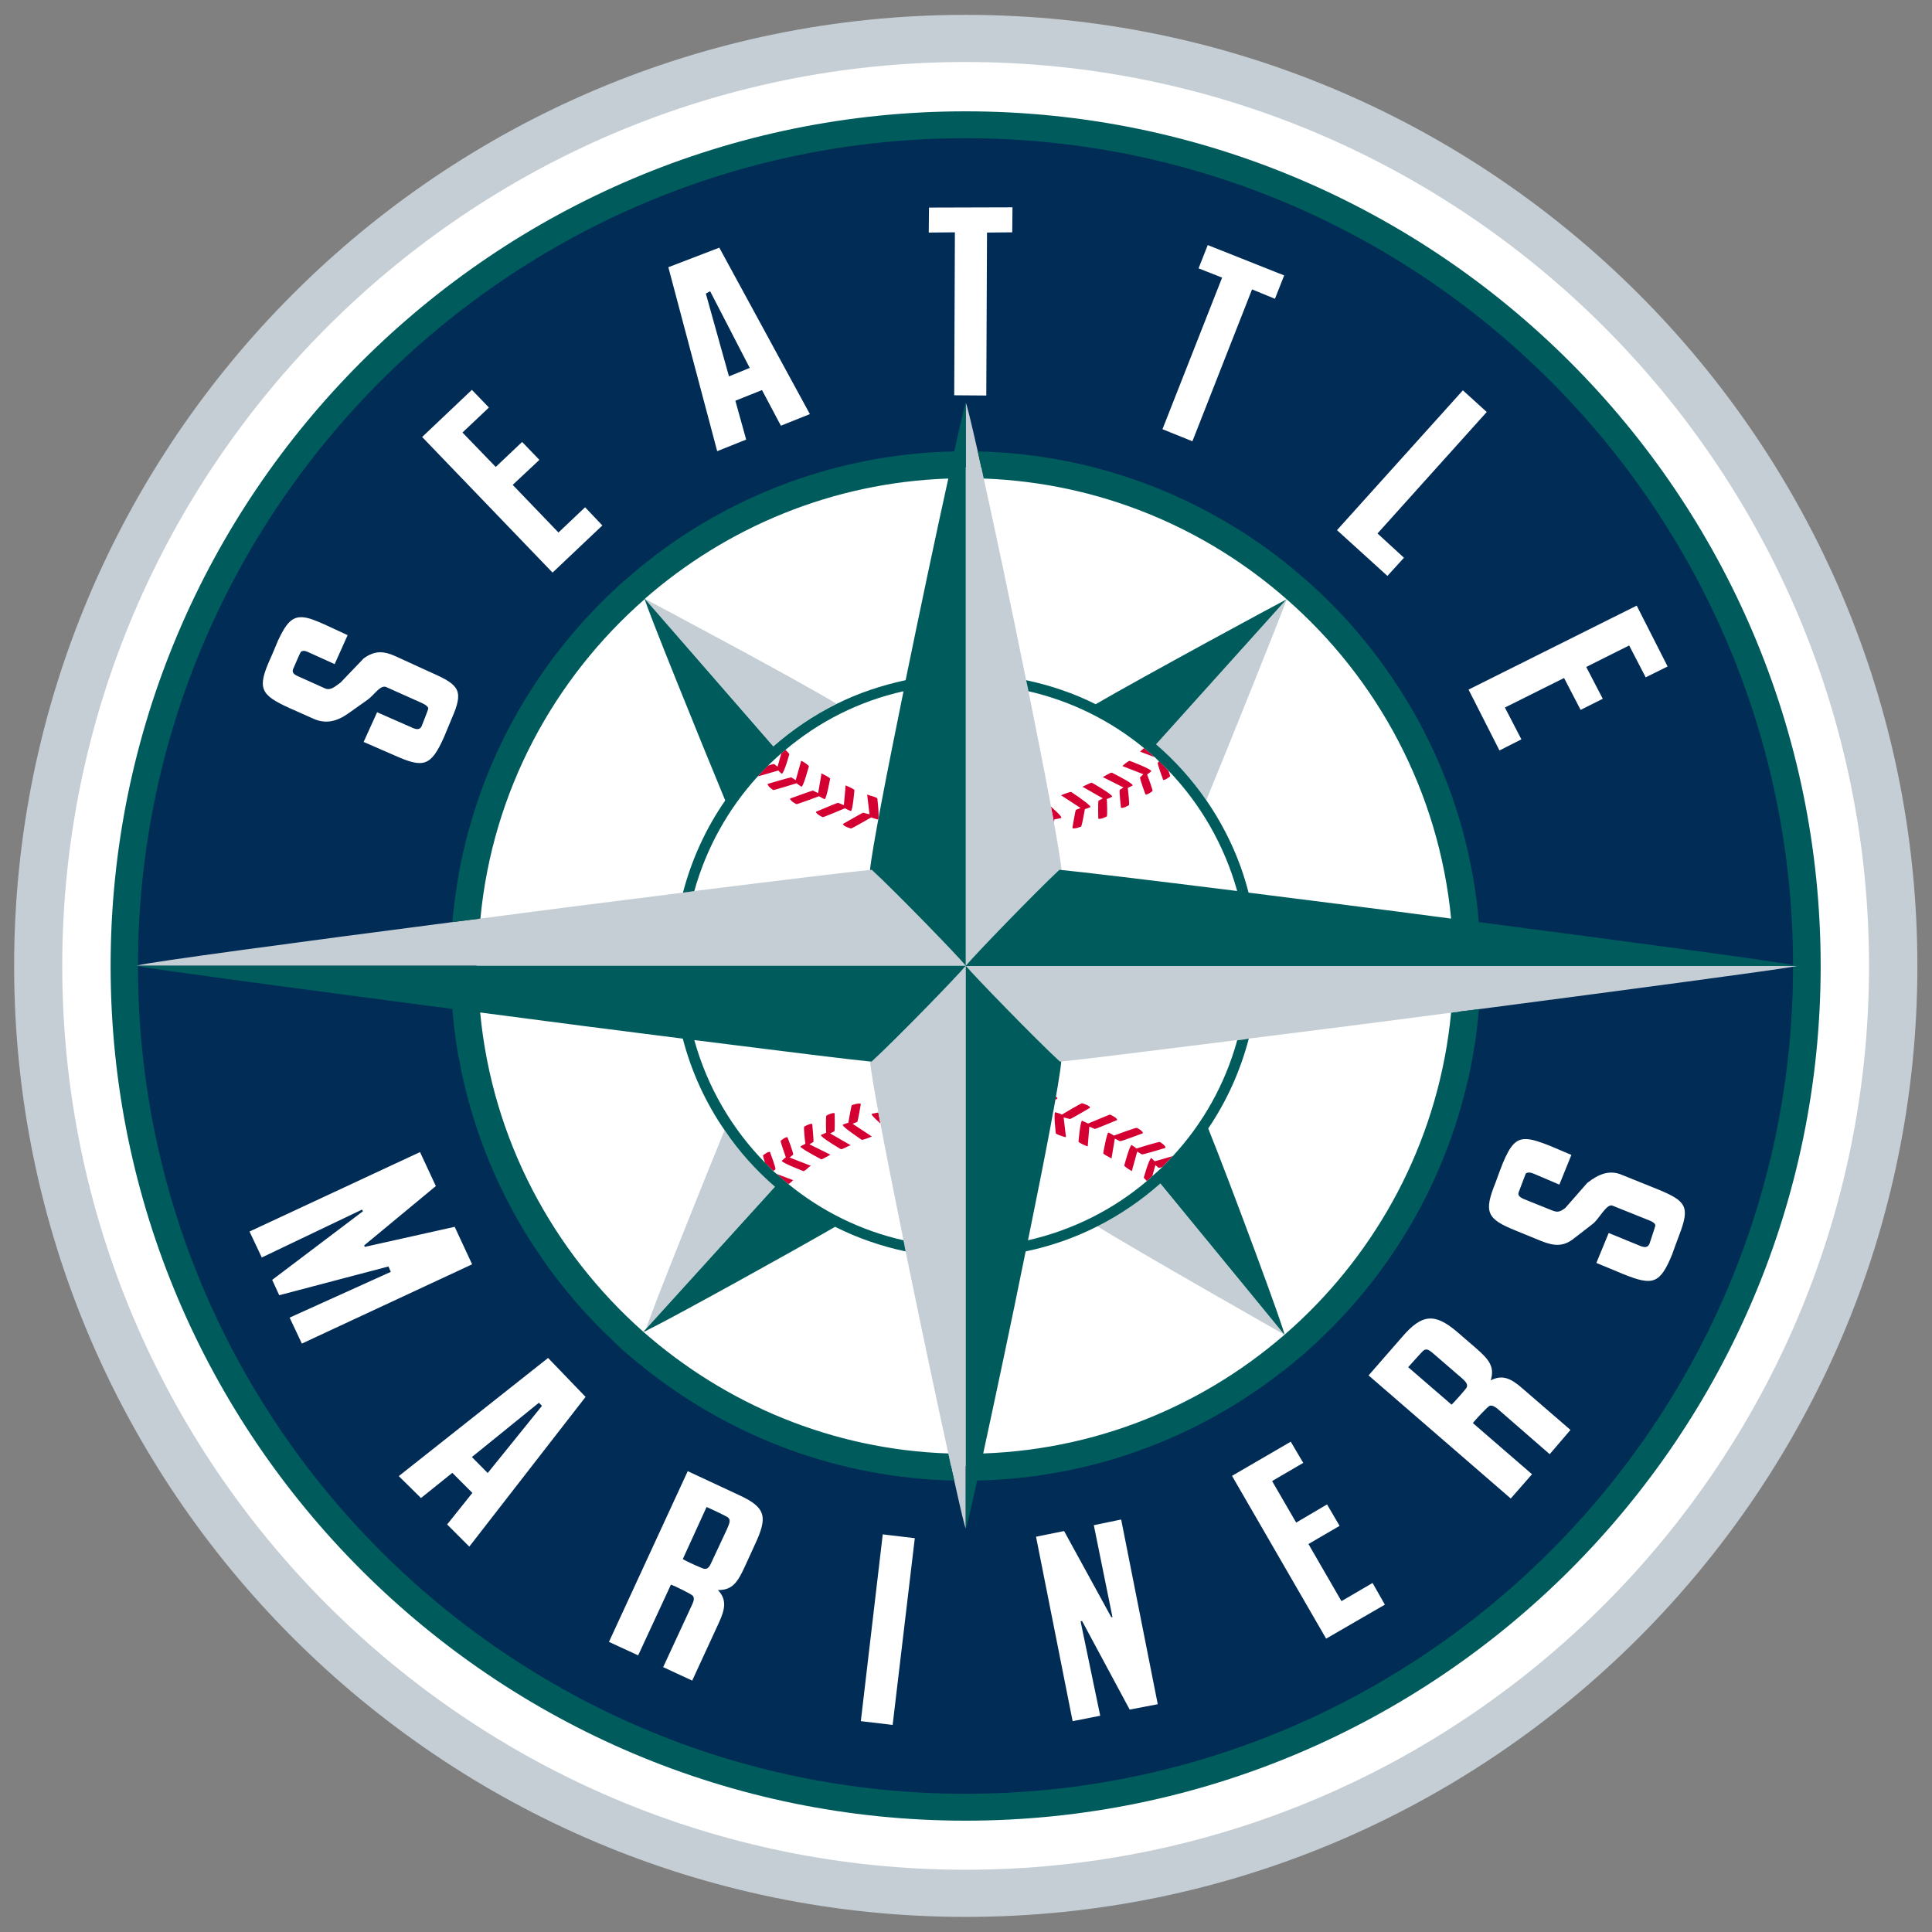 <?xml version="1.0" encoding="UTF-8"?>
<svg xmlns="http://www.w3.org/2000/svg" xmlns:xlink="http://www.w3.org/1999/xlink" width="32px" height="32px" viewBox="0 0 32 32" version="1.1">
<rect x="0" y="0" width="32" height="32" fill="#808080" stroke="none"/>
<g id="surface1">
<path style=" stroke:none;fill-rule:nonzero;fill:rgb(76.863%,80.784%,83.137%);fill-opacity:1;" d="M 0.234 16 C 0.234 24.684 7.305 31.75 15.996 31.75 C 24.688 31.75 31.758 24.684 31.758 16 C 31.758 7.312 24.688 0.246 15.996 0.246 C 7.305 0.246 0.234 7.312 0.234 16 "/>
<path style=" stroke:none;fill-rule:nonzero;fill:rgb(100%,100%,100%);fill-opacity:1;" d="M 1.031 16 C 1.031 7.742 7.742 1.027 15.992 1.027 C 24.246 1.027 30.957 7.742 30.957 16 C 30.957 24.254 24.246 30.969 15.992 30.969 C 7.742 30.969 1.031 24.254 1.031 16 "/>
<path style=" stroke:none;fill-rule:nonzero;fill:rgb(0%,36.078%,36.078%);fill-opacity:1;" d="M 15.992 1.844 C 8.184 1.844 1.832 8.191 1.832 16 C 1.832 23.805 8.184 30.156 15.992 30.156 C 23.801 30.156 30.156 23.805 30.156 16 C 30.156 8.191 23.801 1.844 15.992 1.844 "/>
<path style=" stroke:none;fill-rule:nonzero;fill:rgb(0%,17.255%,33.725%);fill-opacity:1;" d="M 15.992 29.711 C 8.438 29.711 2.285 23.562 2.285 16 C 2.285 8.441 8.438 2.289 15.992 2.289 C 23.551 2.289 29.699 8.441 29.699 16 C 29.699 23.562 23.551 29.711 15.992 29.711 "/>
<path style=" stroke:none;fill-rule:nonzero;fill:rgb(100%,100%,100%);fill-opacity:1;" d="M 16.77 3.434 L 15.387 3.438 L 15.383 3.852 L 15.816 3.848 L 15.805 6.547 L 16.336 6.551 L 16.348 3.852 L 16.766 3.848 Z M 20.004 4.059 L 19.852 4.445 L 20.242 4.598 L 19.254 7.109 L 19.75 7.309 L 20.738 4.793 L 21.117 4.949 L 21.27 4.562 Z M 11.914 4.102 L 11.07 4.426 L 11.879 7.473 L 12.359 7.281 L 12.18 6.637 L 12.621 6.461 L 12.934 7.051 L 13.414 6.859 Z M 11.762 4.824 L 12.418 6.094 L 12.074 6.234 L 11.691 4.863 Z M 7.816 6.457 L 6.992 7.238 L 9.152 9.484 L 9.977 8.703 L 9.691 8.402 L 9.25 8.82 L 8.492 8.031 L 8.934 7.617 L 8.648 7.32 L 8.211 7.734 L 7.66 7.164 L 8.098 6.75 Z M 24.23 6.465 L 22.145 8.781 L 22.98 9.539 L 23.254 9.238 L 22.816 8.836 L 24.625 6.824 Z M 16.039 7.742 C 11.539 7.742 7.895 11.445 7.895 16.016 C 7.895 20.582 11.539 24.285 16.039 24.285 C 20.539 24.285 24.188 20.582 24.188 16.016 C 24.188 11.445 20.539 7.742 16.039 7.742 Z M 27.109 10.031 L 24.324 11.422 L 24.836 12.43 L 25.199 12.246 L 24.926 11.719 L 25.906 11.23 L 26.18 11.758 L 26.547 11.574 L 26.273 11.047 L 26.984 10.691 L 27.258 11.219 L 27.621 11.039 Z M 5.004 10.223 C 4.836 10.215 4.738 10.324 4.605 10.609 C 4.598 10.625 4.488 10.891 4.477 10.91 C 4.258 11.398 4.309 11.508 4.793 11.727 L 5.195 11.906 C 5.398 11.996 5.582 11.949 5.77 11.816 L 6.094 11.586 C 6.195 11.512 6.301 11.34 6.395 11.379 L 6.996 11.648 C 7.055 11.676 7.086 11.703 7.094 11.73 C 7.098 11.746 6.988 12.012 6.984 12.027 C 6.957 12.086 6.906 12.09 6.824 12.051 L 6.246 11.797 L 6.023 12.289 L 6.535 12.512 C 7.016 12.727 7.137 12.695 7.355 12.207 C 7.363 12.188 7.473 11.922 7.48 11.906 C 7.684 11.441 7.617 11.348 7.145 11.141 L 6.555 10.871 C 6.371 10.789 6.219 10.762 6.023 10.906 L 5.641 11.305 C 5.543 11.375 5.477 11.441 5.383 11.402 L 4.941 11.203 C 4.867 11.172 4.832 11.137 4.855 11.082 C 4.859 11.07 4.973 10.809 4.98 10.801 C 5.008 10.773 5.047 10.773 5.113 10.805 L 5.543 11 L 5.758 10.52 L 5.402 10.355 C 5.23 10.277 5.105 10.227 5.004 10.223 Z M 25.273 18.867 C 25.105 18.863 25.012 18.977 24.891 19.266 C 24.883 19.281 24.777 19.566 24.773 19.582 C 24.57 20.082 24.625 20.191 25.117 20.387 L 25.527 20.555 C 25.734 20.637 25.891 20.656 26.07 20.512 L 26.383 20.27 C 26.484 20.191 26.613 19.93 26.707 19.969 L 27.32 20.215 C 27.379 20.238 27.41 20.262 27.418 20.293 C 27.422 20.305 27.324 20.586 27.32 20.602 C 27.293 20.664 27.242 20.668 27.16 20.633 L 26.645 20.422 L 26.441 20.918 L 26.891 21.105 C 27.379 21.301 27.496 21.266 27.699 20.77 C 27.703 20.75 27.809 20.469 27.816 20.449 C 27.996 19.98 27.926 19.891 27.449 19.695 L 26.848 19.453 C 26.66 19.379 26.48 19.441 26.289 19.594 L 25.926 20.008 C 25.828 20.082 25.789 20.082 25.695 20.043 L 25.246 19.863 C 25.168 19.828 25.133 19.797 25.156 19.742 C 25.16 19.73 25.266 19.449 25.27 19.441 C 25.297 19.414 25.34 19.414 25.406 19.441 L 25.828 19.621 L 26.027 19.129 L 25.676 18.98 C 25.5 18.91 25.371 18.867 25.273 18.867 Z M 6.957 19.082 L 4.133 20.398 L 4.336 20.828 L 5.996 20.035 L 6.012 20.062 L 4.508 21.199 L 4.625 21.453 L 6.434 20.977 L 6.473 21.066 L 4.797 21.824 L 5 22.254 L 7.82 20.941 L 7.531 20.32 L 6.043 20.652 L 6.031 20.629 L 7.219 19.645 Z M 23.664 21.84 C 23.523 21.852 23.387 21.953 23.223 22.145 L 22.668 22.781 L 25.023 24.82 L 25.375 24.418 L 24.395 23.57 C 24.43 23.523 24.641 23.297 24.672 23.285 C 24.707 23.273 24.746 23.289 24.797 23.328 L 25.668 24.086 L 26.012 23.684 L 25.211 22.992 C 25.02 22.824 24.879 22.766 24.691 22.863 C 24.762 22.633 24.656 22.512 24.445 22.328 L 24.137 22.062 C 23.949 21.902 23.805 21.828 23.664 21.84 Z M 23.617 22.352 C 23.66 22.348 23.699 22.383 23.766 22.441 L 24.219 22.832 C 24.289 22.895 24.312 22.934 24.293 22.98 C 24.281 23.008 24.078 23.234 24.043 23.266 L 23.324 22.645 C 23.352 22.613 23.555 22.387 23.574 22.371 C 23.59 22.359 23.605 22.355 23.617 22.352 Z M 9.078 22.492 L 6.605 24.449 L 6.973 24.812 L 7.492 24.395 L 7.824 24.727 L 7.406 25.25 L 7.773 25.617 L 9.699 23.137 Z M 8.926 23.234 L 8.977 23.285 L 8.078 24.398 L 7.816 24.133 Z M 21.379 23.879 L 20.406 24.445 L 21.965 27.141 L 22.938 26.578 L 22.734 26.219 L 22.219 26.52 L 21.672 25.574 L 22.188 25.273 L 21.98 24.918 L 21.469 25.219 L 21.07 24.531 L 21.586 24.23 Z M 11.391 24.367 L 10.086 27.195 L 10.57 27.418 L 11.113 26.246 C 11.164 26.262 11.461 26.406 11.477 26.434 C 11.5 26.465 11.496 26.504 11.469 26.566 L 10.984 27.613 L 11.465 27.836 L 11.91 26.871 C 12.016 26.641 12.035 26.488 11.891 26.336 C 12.133 26.34 12.219 26.203 12.336 25.949 L 12.504 25.582 C 12.711 25.137 12.699 24.973 12.246 24.766 Z M 11.703 24.961 C 11.746 24.977 12.031 25.113 12.051 25.129 C 12.109 25.172 12.086 25.223 12.039 25.332 L 11.785 25.875 C 11.75 25.957 11.719 25.992 11.664 25.984 C 11.637 25.984 11.344 25.848 11.309 25.824 Z M 18.57 25.168 L 18.117 25.262 L 18.426 26.785 L 18.406 26.785 L 17.625 25.359 L 17.16 25.453 L 17.766 28.508 L 18.223 28.418 L 17.898 26.855 L 17.922 26.848 L 18.711 28.316 L 19.176 28.227 Z M 14.621 25.414 L 14.258 28.508 L 14.785 28.57 L 15.152 25.477 Z M 14.621 25.414 "/>
<path style=" stroke:none;fill-rule:nonzero;fill:rgb(83.529%,0%,19.608%);fill-opacity:1;" d="M 18.949 12.391 C 18.93 12.406 18.91 12.426 18.91 12.426 L 18.883 12.449 L 19.129 12.543 C 19.07 12.492 19.012 12.441 18.949 12.391 Z M 13.008 12.418 C 12.984 12.438 12.965 12.457 12.941 12.477 L 12.879 12.699 L 12.824 12.656 C 12.816 12.652 12.773 12.664 12.723 12.68 C 12.66 12.738 12.605 12.797 12.551 12.859 C 12.629 12.84 12.852 12.773 12.891 12.762 C 12.914 12.789 12.949 12.816 12.949 12.816 C 12.988 12.805 13.074 12.492 13.074 12.492 C 13.07 12.477 13.027 12.438 13.008 12.418 Z M 18.711 12.602 C 18.688 12.602 18.617 12.664 18.617 12.664 L 18.59 12.688 L 18.938 12.824 L 18.883 12.875 C 18.875 12.898 18.973 13.16 18.973 13.16 C 19.008 13.168 19.09 13.102 19.09 13.102 C 19.094 13.082 19.02 12.879 19 12.828 C 19.031 12.809 19.07 12.773 19.07 12.773 C 19.066 12.734 18.711 12.602 18.711 12.602 Z M 13.27 12.602 L 13.262 12.629 L 13.18 12.922 L 13.105 12.875 C 13.086 12.875 12.715 12.984 12.715 12.984 C 12.711 13.027 12.809 13.086 12.809 13.086 C 12.824 13.086 13.152 12.988 13.195 12.973 C 13.223 13 13.277 13.031 13.277 13.031 C 13.309 13.02 13.398 12.691 13.398 12.691 C 13.387 12.668 13.297 12.613 13.297 12.613 Z M 19.199 12.609 L 19.176 12.633 C 19.168 12.656 19.266 12.918 19.266 12.918 C 19.301 12.926 19.379 12.859 19.379 12.859 C 19.383 12.852 19.371 12.812 19.355 12.77 C 19.305 12.715 19.254 12.66 19.199 12.609 Z M 18.414 12.797 C 18.391 12.797 18.301 12.852 18.301 12.852 L 18.266 12.871 L 18.609 13.043 L 18.547 13.082 C 18.535 13.102 18.566 13.379 18.566 13.379 C 18.602 13.395 18.699 13.336 18.699 13.336 C 18.711 13.316 18.684 13.094 18.68 13.051 C 18.715 13.035 18.762 13.008 18.762 13.008 C 18.762 13.004 18.754 12.996 18.746 12.988 L 18.742 12.984 C 18.676 12.926 18.414 12.797 18.414 12.797 Z M 13.605 12.809 L 13.602 12.84 L 13.551 13.137 L 13.465 13.094 C 13.449 13.094 13.086 13.227 13.086 13.227 C 13.086 13.266 13.191 13.32 13.191 13.32 C 13.211 13.32 13.539 13.199 13.566 13.188 C 13.602 13.211 13.66 13.238 13.66 13.238 C 13.691 13.223 13.75 12.895 13.75 12.895 C 13.734 12.871 13.633 12.824 13.633 12.824 Z M 18.086 12.965 C 18.066 12.961 17.969 13.012 17.969 13.012 L 17.93 13.031 L 18.266 13.223 L 18.195 13.262 C 18.184 13.281 18.191 13.559 18.191 13.559 C 18.227 13.578 18.332 13.523 18.332 13.523 C 18.344 13.504 18.336 13.281 18.332 13.234 C 18.371 13.223 18.422 13.195 18.422 13.195 C 18.422 13.191 18.418 13.188 18.41 13.176 L 18.414 13.176 L 18.406 13.172 C 18.336 13.105 18.086 12.965 18.086 12.965 Z M 14.004 13.008 L 14.004 13.039 L 13.977 13.336 L 13.883 13.297 C 13.863 13.297 13.516 13.445 13.516 13.445 C 13.516 13.453 13.52 13.461 13.523 13.465 C 13.551 13.504 13.629 13.535 13.629 13.535 C 13.645 13.535 13.973 13.398 13.996 13.387 C 14.031 13.41 14.094 13.434 14.094 13.434 C 14.125 13.418 14.152 13.086 14.152 13.086 C 14.137 13.062 14.031 13.02 14.031 13.02 Z M 17.742 13.117 C 17.723 13.113 17.613 13.156 17.613 13.156 L 17.574 13.172 L 17.898 13.383 L 17.82 13.414 C 17.809 13.43 17.762 13.715 17.762 13.715 C 17.793 13.738 17.906 13.691 17.906 13.691 C 17.922 13.676 17.961 13.438 17.969 13.402 C 18.008 13.391 18.062 13.367 18.062 13.367 C 18.062 13.363 18.059 13.355 18.051 13.348 L 18.055 13.348 L 18.043 13.34 C 17.98 13.273 17.742 13.117 17.742 13.117 Z M 14.363 13.16 L 14.367 13.195 L 14.402 13.488 L 14.297 13.461 C 14.277 13.465 13.961 13.648 13.961 13.648 C 13.965 13.656 13.969 13.66 13.973 13.668 C 14.008 13.699 14.094 13.723 14.094 13.723 C 14.113 13.723 14.406 13.551 14.43 13.539 C 14.469 13.555 14.543 13.574 14.543 13.574 C 14.57 13.551 14.531 13.223 14.531 13.223 C 14.516 13.203 14.395 13.172 14.395 13.172 Z M 17.406 13.359 C 17.426 13.453 17.441 13.543 17.457 13.625 C 17.461 13.602 17.461 13.582 17.465 13.57 C 17.508 13.566 17.582 13.547 17.582 13.547 C 17.582 13.543 17.578 13.535 17.57 13.527 L 17.574 13.523 L 17.57 13.52 C 17.543 13.48 17.469 13.418 17.406 13.359 Z M 16.016 13.754 Z M 17.488 18.164 C 17.484 18.184 17.48 18.199 17.477 18.219 C 17.504 18.203 17.516 18.191 17.516 18.191 C 17.516 18.188 17.512 18.18 17.504 18.176 C 17.5 18.172 17.496 18.168 17.488 18.164 Z M 17.922 18.273 C 17.906 18.273 17.605 18.449 17.59 18.461 C 17.551 18.441 17.477 18.422 17.477 18.422 C 17.449 18.445 17.488 18.777 17.488 18.773 C 17.504 18.793 17.621 18.828 17.621 18.828 L 17.656 18.836 L 17.617 18.508 L 17.723 18.535 C 17.738 18.535 18.055 18.348 18.055 18.348 C 18.055 18.344 18.051 18.336 18.047 18.328 L 18.043 18.328 C 18.012 18.297 17.922 18.273 17.922 18.273 Z M 14.223 18.277 C 14.176 18.281 14.109 18.305 14.109 18.305 C 14.098 18.32 14.059 18.555 14.051 18.598 C 14.012 18.605 13.957 18.629 13.957 18.629 C 13.957 18.633 13.973 18.656 13.973 18.656 C 14.039 18.723 14.273 18.879 14.273 18.879 C 14.293 18.883 14.402 18.84 14.402 18.84 L 14.441 18.824 L 14.121 18.613 L 14.199 18.582 C 14.211 18.566 14.258 18.285 14.258 18.285 C 14.25 18.277 14.234 18.277 14.223 18.277 Z M 14.547 18.426 C 14.508 18.434 14.438 18.449 14.438 18.449 C 14.438 18.457 14.438 18.461 14.445 18.473 L 14.449 18.477 C 14.473 18.508 14.527 18.559 14.582 18.609 C 14.57 18.547 14.559 18.484 14.547 18.426 Z M 13.789 18.438 C 13.746 18.445 13.688 18.477 13.688 18.477 C 13.676 18.492 13.68 18.715 13.684 18.762 C 13.645 18.777 13.594 18.801 13.594 18.801 C 13.594 18.805 13.613 18.824 13.613 18.824 C 13.68 18.891 13.93 19.035 13.93 19.035 C 13.953 19.035 14.051 18.984 14.051 18.984 L 14.09 18.969 L 13.75 18.773 L 13.82 18.738 C 13.832 18.715 13.824 18.441 13.824 18.441 C 13.816 18.434 13.805 18.434 13.789 18.438 Z M 18.387 18.461 C 18.371 18.461 18.043 18.602 18.023 18.609 C 17.984 18.59 17.922 18.562 17.922 18.562 C 17.891 18.578 17.863 18.91 17.863 18.91 C 17.879 18.934 17.984 18.977 17.984 18.977 L 18.016 18.988 L 18.043 18.66 L 18.133 18.699 C 18.152 18.699 18.504 18.551 18.504 18.551 C 18.504 18.543 18.5 18.535 18.492 18.531 L 18.496 18.531 L 18.492 18.527 C 18.465 18.496 18.387 18.461 18.387 18.461 Z M 13.418 18.617 C 13.375 18.629 13.32 18.66 13.32 18.66 C 13.309 18.68 13.332 18.898 13.34 18.945 C 13.305 18.961 13.258 18.988 13.258 18.988 C 13.258 18.992 13.262 19 13.27 19.008 L 13.273 19.008 C 13.34 19.066 13.605 19.203 13.605 19.203 C 13.625 19.199 13.719 19.145 13.719 19.145 L 13.754 19.125 L 13.406 18.953 L 13.473 18.914 C 13.48 18.895 13.453 18.617 13.453 18.617 C 13.445 18.613 13.43 18.613 13.418 18.617 Z M 18.828 18.68 C 18.809 18.676 18.473 18.801 18.449 18.809 C 18.418 18.785 18.359 18.758 18.359 18.758 C 18.328 18.773 18.273 19.102 18.273 19.102 C 18.285 19.125 18.383 19.172 18.383 19.172 L 18.41 19.188 L 18.465 18.859 L 18.551 18.902 C 18.57 18.906 18.93 18.77 18.93 18.77 C 18.934 18.73 18.828 18.68 18.828 18.68 Z M 13.043 18.836 C 13.008 18.828 12.93 18.895 12.93 18.895 C 12.926 18.914 13 19.121 13.016 19.168 C 12.988 19.188 12.949 19.227 12.949 19.227 C 12.953 19.262 13.309 19.398 13.309 19.398 C 13.332 19.395 13.402 19.328 13.402 19.328 L 13.43 19.309 L 13.078 19.172 L 13.137 19.125 C 13.145 19.098 13.043 18.836 13.043 18.836 Z M 19.211 18.914 C 19.191 18.91 18.867 19.008 18.824 19.023 C 18.793 18.996 18.742 18.965 18.742 18.965 C 18.707 18.98 18.621 19.305 18.621 19.305 C 18.629 19.328 18.723 19.383 18.723 19.383 L 18.746 19.398 L 18.836 19.074 L 18.914 19.121 C 18.934 19.125 19.305 19.012 19.305 19.012 C 19.309 18.973 19.211 18.914 19.211 18.914 Z M 12.754 19.078 C 12.719 19.07 12.637 19.137 12.637 19.137 C 12.637 19.148 12.652 19.203 12.672 19.262 C 12.719 19.309 12.766 19.352 12.809 19.395 L 12.844 19.367 C 12.852 19.344 12.754 19.082 12.754 19.082 Z M 19.426 19.148 C 19.328 19.176 19.16 19.227 19.125 19.234 C 19.102 19.211 19.07 19.18 19.07 19.18 C 19.031 19.191 18.945 19.504 18.945 19.504 C 18.949 19.516 18.973 19.539 18.996 19.562 C 19.027 19.535 19.055 19.508 19.086 19.48 L 19.137 19.297 L 19.191 19.344 C 19.195 19.344 19.219 19.34 19.25 19.332 C 19.309 19.27 19.367 19.211 19.426 19.148 Z M 12.855 19.441 C 12.922 19.5 12.992 19.559 13.059 19.613 C 13.086 19.594 13.109 19.574 13.109 19.574 L 13.137 19.547 Z M 12.855 19.441 "/>
<path style=" stroke:none;fill-rule:nonzero;fill:rgb(76.863%,80.784%,83.137%);fill-opacity:1;" d="M 15.996 6.676 L 15.996 15.996 C 15.871 15.844 14.836 14.773 14.438 14.406 C 14.43 14.406 14.418 14.406 14.41 14.41 C 14.125 14.434 12.98 14.574 11.5 14.758 C 11.438 14.766 11.375 14.773 11.312 14.785 C 10.281 14.914 9.109 15.062 7.953 15.215 C 7.801 15.23 7.645 15.254 7.492 15.273 C 4.898 15.609 2.52 15.93 2.285 15.988 C 2.273 15.992 2.266 15.996 2.266 15.996 L 15.996 15.996 C 15.871 16.148 14.836 17.219 14.438 17.582 C 14.43 17.582 14.418 17.582 14.41 17.578 C 14.445 17.93 14.684 19.16 14.965 20.543 C 14.977 20.605 14.988 20.664 15 20.727 C 15.242 21.906 15.508 23.172 15.707 24.074 C 15.742 24.234 15.773 24.387 15.805 24.523 C 15.914 25.012 15.984 25.316 15.996 25.312 L 15.996 16 L 15.992 16 C 15.992 15.996 15.996 15.996 15.996 15.996 C 15.996 15.996 16 15.992 16 15.992 C 16.137 15.824 17.156 14.77 17.547 14.406 C 17.555 14.406 17.566 14.41 17.582 14.41 C 17.547 14.055 17.312 12.824 17.035 11.449 C 17.02 11.387 17.008 11.328 16.996 11.266 C 16.758 10.086 16.492 8.824 16.293 7.922 C 16.258 7.762 16.223 7.609 16.195 7.477 C 16.082 6.98 16.008 6.672 15.996 6.676 Z M 10.68 9.918 L 12.809 12.359 C 13.125 12.082 13.477 11.848 13.855 11.656 C 13.168 11.238 10.68 9.918 10.68 9.918 Z M 21.312 9.926 L 19.148 12.328 C 19.461 12.602 19.742 12.91 19.98 13.254 C 20.324 12.418 21.227 10.172 21.312 9.926 Z M 29.754 15.992 C 29.762 15.996 29.77 15.996 29.77 16 C 29.773 15.996 29.777 15.996 29.777 15.996 C 29.77 15.996 29.766 15.996 29.754 15.992 Z M 16 16 C 16.133 16.16 17.16 17.219 17.555 17.582 C 17.562 17.582 17.57 17.582 17.578 17.582 C 17.863 17.555 19.004 17.414 20.492 17.227 C 20.555 17.219 20.617 17.211 20.68 17.203 C 21.707 17.074 22.879 16.926 24.035 16.773 C 24.188 16.754 24.344 16.734 24.496 16.715 C 26.973 16.391 29.262 16.086 29.699 16.012 C 29.727 16.008 29.75 16.004 29.762 16 Z M 12 18.723 C 11.664 19.543 10.816 21.656 10.699 22.012 L 12.836 19.652 C 12.52 19.383 12.238 19.07 12 18.723 Z M 19.215 19.602 C 18.902 19.883 18.555 20.121 18.176 20.312 C 18.863 20.738 21.273 22.105 21.273 22.105 Z M 10.738 22.023 C 10.719 22.031 10.699 22.039 10.688 22.047 C 10.688 22.055 10.684 22.062 10.688 22.062 C 10.688 22.062 10.703 22.047 10.738 22.023 Z M 10.738 22.023 "/>
<path style=" stroke:none;fill-rule:nonzero;fill:rgb(0%,36.078%,36.078%);fill-opacity:1;" d="M 24.492 15.273 C 24.484 15.141 24.469 15.012 24.453 14.883 C 24.453 14.875 24.449 14.871 24.449 14.867 C 24.434 14.738 24.414 14.613 24.391 14.488 C 24.391 14.48 24.387 14.477 24.387 14.469 C 24.363 14.344 24.34 14.223 24.312 14.098 C 24.309 14.094 24.309 14.086 24.309 14.082 C 24.277 13.957 24.246 13.832 24.215 13.711 C 24.215 13.711 24.211 13.707 24.211 13.703 C 23.789 12.195 22.957 10.852 21.848 9.801 C 21.848 9.801 21.848 9.801 21.844 9.801 C 21.754 9.715 21.66 9.629 21.566 9.547 C 21.562 9.547 21.562 9.543 21.559 9.543 C 21.465 9.461 21.367 9.379 21.27 9.305 C 21.27 9.301 21.266 9.301 21.262 9.297 C 19.859 8.195 18.105 7.52 16.195 7.477 C 16.227 7.613 16.258 7.762 16.293 7.926 C 18.211 7.996 19.961 8.738 21.312 9.926 C 21.309 9.922 18.91 11.219 18.148 11.664 C 17.789 11.484 17.402 11.352 16.996 11.266 C 17.008 11.328 17.023 11.387 17.035 11.449 C 17.75 11.613 18.402 11.941 18.949 12.391 C 19.012 12.441 19.07 12.492 19.129 12.543 C 19.152 12.566 19.176 12.59 19.199 12.613 C 19.254 12.664 19.305 12.715 19.359 12.77 C 19.887 13.32 20.281 14.004 20.492 14.758 C 19.02 14.574 17.879 14.438 17.582 14.41 C 17.57 14.41 17.555 14.406 17.547 14.406 C 17.156 14.77 16.137 15.824 16 15.992 C 16 15.992 15.996 15.996 15.996 15.996 C 15.996 15.996 15.992 16 15.992 16 L 15.996 16 L 15.996 25.312 C 16.004 25.316 16.078 25.012 16.184 24.523 C 18.098 24.48 19.859 23.805 21.262 22.699 C 21.266 22.699 21.27 22.699 21.27 22.695 C 21.367 22.617 21.465 22.539 21.559 22.457 C 21.562 22.457 21.562 22.453 21.566 22.453 C 21.66 22.367 21.754 22.285 21.848 22.199 C 21.848 22.199 21.848 22.195 21.848 22.195 C 23.055 21.059 23.926 19.574 24.309 17.902 C 24.312 17.902 24.312 17.898 24.312 17.898 C 24.34 17.77 24.367 17.645 24.391 17.516 C 24.391 17.512 24.391 17.508 24.391 17.504 C 24.414 17.379 24.434 17.25 24.453 17.121 C 24.453 17.117 24.453 17.113 24.453 17.109 C 24.469 16.977 24.484 16.848 24.496 16.715 C 24.344 16.734 24.188 16.754 24.035 16.773 C 23.652 20.773 20.344 23.93 16.285 24.074 C 16.48 23.172 16.75 21.906 16.988 20.727 C 17.406 20.641 17.805 20.5 18.176 20.312 C 18.555 20.121 18.902 19.883 19.219 19.602 L 21.273 22.105 C 21.305 22.098 20.359 19.551 20.012 18.691 C 20.316 18.242 20.543 17.742 20.684 17.203 C 20.617 17.215 20.555 17.223 20.492 17.23 C 20.293 17.957 19.922 18.613 19.426 19.148 C 19.367 19.211 19.309 19.273 19.25 19.332 C 19.195 19.383 19.141 19.434 19.086 19.48 C 19.059 19.508 19.027 19.535 18.996 19.562 C 18.438 20.035 17.766 20.375 17.027 20.543 C 17.309 19.16 17.547 17.93 17.578 17.582 C 17.57 17.582 17.562 17.582 17.555 17.582 C 17.16 17.219 16.133 16.16 16 16 L 29.773 16 C 29.773 16 29.773 16 29.77 16 C 29.77 16 29.762 15.996 29.754 15.992 C 29.742 15.992 29.723 15.988 29.699 15.984 C 29.27 15.902 26.977 15.598 24.492 15.273 Z M 20.68 14.785 C 20.539 14.23 20.297 13.715 19.98 13.254 C 19.742 12.91 19.465 12.602 19.148 12.328 L 21.285 9.953 L 21.312 9.926 C 22.816 11.242 23.832 13.109 24.035 15.215 C 22.879 15.062 21.707 14.914 20.68 14.785 M 7.492 16.711 C 7.504 16.844 7.516 16.977 7.535 17.109 C 7.535 17.109 7.535 17.113 7.535 17.117 C 7.551 17.246 7.57 17.375 7.594 17.504 C 7.594 17.504 7.598 17.508 7.598 17.512 C 7.621 17.641 7.645 17.77 7.676 17.895 C 7.676 17.898 7.676 17.898 7.676 17.898 C 8.059 19.57 8.934 21.059 10.141 22.195 C 10.23 22.285 10.324 22.371 10.422 22.453 C 10.422 22.453 10.426 22.453 10.426 22.457 C 10.523 22.539 10.617 22.617 10.719 22.695 C 10.719 22.699 10.723 22.699 10.723 22.699 C 12.129 23.805 13.891 24.48 15.805 24.523 C 15.773 24.387 15.742 24.238 15.707 24.074 C 13.773 24.008 12.016 23.254 10.656 22.059 C 10.66 22.059 10.668 22.055 10.688 22.047 C 10.703 22.043 10.719 22.031 10.738 22.023 C 11.16 21.816 13.094 20.746 13.832 20.32 C 14.199 20.504 14.59 20.641 15 20.727 C 14.988 20.664 14.977 20.605 14.965 20.543 C 14.254 20.383 13.605 20.059 13.059 19.613 C 12.992 19.559 12.926 19.5 12.859 19.441 C 12.844 19.426 12.828 19.414 12.809 19.398 C 12.766 19.352 12.719 19.309 12.676 19.262 C 12.125 18.703 11.715 18.004 11.5 17.227 C 12.98 17.414 14.125 17.555 14.41 17.582 C 14.422 17.582 14.43 17.582 14.438 17.582 C 14.836 17.219 15.875 16.148 15.996 15.996 L 2.266 15.996 C 2.266 16 2.277 16 2.285 16.004 C 2.52 16.051 4.895 16.371 7.492 16.711 Z M 11.309 17.203 C 11.453 17.754 11.688 18.266 12.004 18.723 C 12.238 19.07 12.52 19.383 12.836 19.656 L 10.699 22.012 L 10.656 22.059 C 9.16 20.734 8.152 18.871 7.953 16.77 C 9.105 16.922 10.281 17.074 11.309 17.203 M 15.996 6.676 C 15.988 6.676 15.914 6.984 15.805 7.477 L 15.801 7.477 C 14.027 7.516 12.383 8.098 11.031 9.066 C 11.031 9.066 11.031 9.066 11.027 9.07 C 10.926 9.141 10.828 9.215 10.727 9.297 C 10.727 9.297 10.723 9.297 10.719 9.301 C 10.621 9.379 10.527 9.457 10.434 9.539 C 10.43 9.543 10.426 9.543 10.426 9.547 C 10.328 9.625 10.234 9.711 10.145 9.797 C 9.031 10.848 8.199 12.191 7.777 13.703 C 7.773 13.707 7.773 13.707 7.773 13.711 C 7.738 13.832 7.707 13.957 7.68 14.082 C 7.68 14.086 7.676 14.094 7.676 14.098 C 7.648 14.219 7.621 14.344 7.598 14.469 C 7.598 14.477 7.598 14.484 7.598 14.488 C 7.574 14.613 7.555 14.742 7.539 14.867 C 7.535 14.871 7.535 14.879 7.535 14.883 C 7.52 15.012 7.504 15.141 7.492 15.273 C 7.645 15.254 7.801 15.234 7.957 15.215 C 8.156 13.109 9.172 11.242 10.68 9.922 C 10.668 9.965 11.652 12.391 12.012 13.258 C 11.695 13.715 11.457 14.23 11.312 14.785 C 11.375 14.777 11.441 14.77 11.5 14.758 C 11.699 14.043 12.062 13.395 12.551 12.859 C 12.605 12.797 12.664 12.738 12.723 12.68 C 12.793 12.609 12.867 12.543 12.941 12.477 C 12.965 12.457 12.984 12.438 13.008 12.422 C 13.562 11.953 14.23 11.613 14.965 11.449 C 14.684 12.828 14.445 14.059 14.41 14.41 C 14.422 14.41 14.43 14.41 14.438 14.406 C 14.836 14.773 15.875 15.844 15.996 15.996 Z M 15 11.266 C 14.598 11.352 14.215 11.48 13.855 11.66 C 13.477 11.848 13.125 12.086 12.809 12.363 L 10.68 9.918 C 12.035 8.734 13.785 7.992 15.707 7.926 C 15.508 8.824 15.242 10.086 15 11.266 "/>
</g>
</svg>
